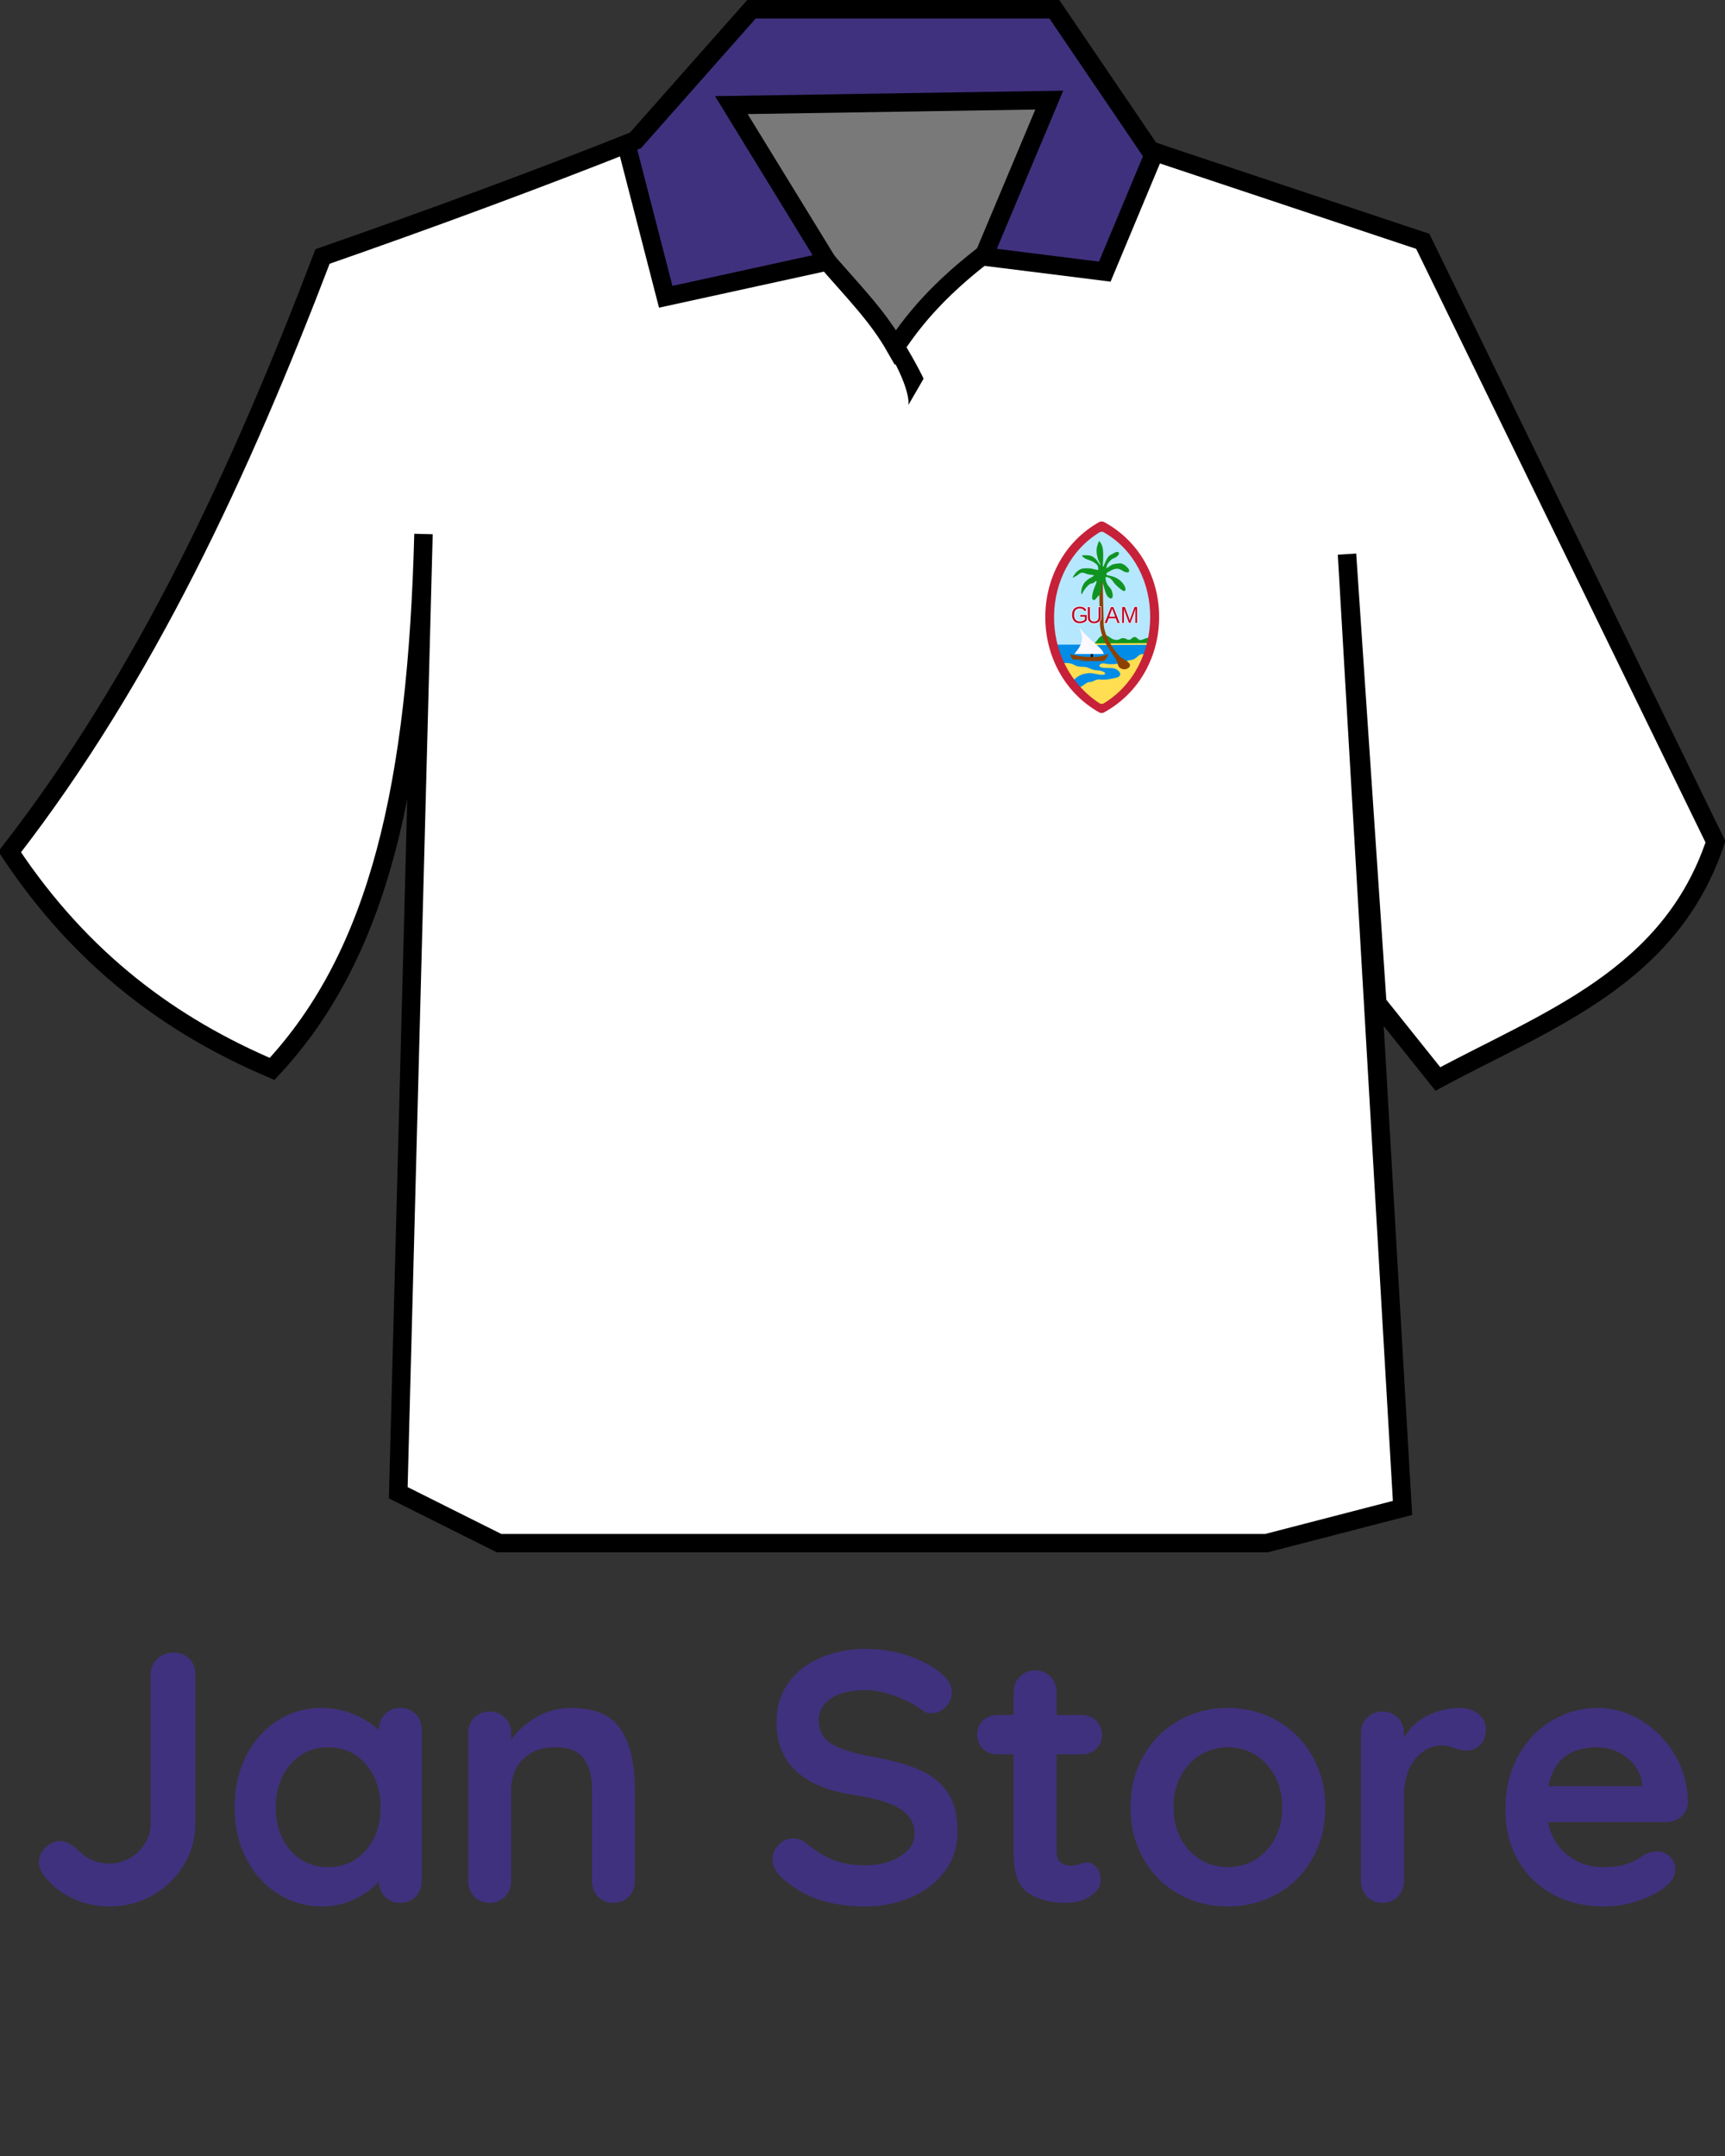 <svg xmlns="http://www.w3.org/2000/svg" xmlns:xlink="http://www.w3.org/1999/xlink" width="400" zoomAndPan="magnify" viewBox="0 0 300 375" height="500" preserveAspectRatio="xMidYMid meet" version="1.0"><rect x="0" y="0" width="300" height="375" fill="#333333" stroke="none"/><defs><g/><clipPath id="ad27496bdc"><path d="M 0 0 L 300 0 L 300 270 L 0 270 Z M 0 0 " clip-rule="nonzero"/></clipPath></defs><path fill="#ffffff" d="M 110.508 24.422 C 93.547 31.148 75.395 37.879 56.094 44.605 C 41.801 82.012 25.277 117.742 1.68 148.164 C 14.309 167.203 30.02 178.543 47.316 185.906 C 65.996 165.898 72.508 136.266 73.645 92.875 L 69.258 259.617 L 86.809 268.395 L 220.211 268.395 L 243.898 262.258 L 234.246 96.383 L 239.516 174.488 L 250.047 187.656 C 269.062 177.418 290.441 170.02 298.32 146.406 L 247.418 41.969 L 200.02 26.172 L 183.344 1.602 L 130.691 1.602 L 110.508 24.418 Z M 110.508 24.422 " fill-opacity="1" fill-rule="evenodd"/><g clip-path="url(#ad27496bdc)"><path stroke-linecap="butt" transform="matrix(1.069, 0, 0, 1.069, 0.078, 0)" fill="none" stroke-linejoin="miter" d="M 103.309 22.847 C 87.442 29.14 70.46 35.436 52.404 41.729 C 39.033 76.723 23.575 110.15 1.499 138.61 C 13.313 156.422 28.011 167.03 44.193 173.919 C 61.668 155.201 67.76 127.479 68.823 86.886 L 64.719 242.877 L 81.138 251.088 L 205.939 251.088 L 228.099 245.347 L 219.069 90.168 L 223.999 163.237 L 233.851 175.556 C 251.64 165.978 271.641 159.056 279.011 136.966 L 231.391 39.263 L 187.049 24.484 L 171.449 1.498 L 122.191 1.498 L 103.309 22.843 Z M 103.309 22.847 " stroke="#000000" stroke-width="3" stroke-opacity="1" stroke-miterlimit="4"/></g><path stroke-linecap="butt" transform="matrix(1.069, 0, 0, 1.069, 0.078, 0)" fill-opacity="1" fill="#797979" fill-rule="evenodd" stroke-linejoin="miter" d="M 117.269 17.018 C 129.771 41.006 139.59 45.95 145.601 56.508 C 152.519 45.976 161.911 39.409 177.869 29.29 C 182.35 26.447 159.908 10.448 163.241 6.424 " stroke="#000000" stroke-width="3" stroke-opacity="1" stroke-miterlimit="4"/><path stroke-linecap="butt" transform="matrix(1.069, 0, 0, 1.069, 0.078, 0)" fill-opacity="1" fill="#40317e" fill-rule="evenodd" stroke-linejoin="miter" d="M 122.199 1.509 L 103.32 22.851 C 102.831 23.048 102.312 23.249 101.818 23.446 L 108.232 48.289 L 134.51 42.541 L 118.91 17.102 L 170.63 16.288 L 159.948 41.726 L 179.66 44.196 L 187.791 24.725 L 187.038 24.477 L 171.449 1.509 Z M 122.199 1.509 " stroke="#000000" stroke-width="3" stroke-opacity="1" stroke-miterlimit="4"/><path fill="#b5e7ff" d="M 191.203 122.762 C 191.41 122.883 191.742 122.875 191.93 122.773 C 203.859 116.254 203.863 98.379 191.949 91.953 C 191.727 91.832 191.402 91.84 191.184 91.961 C 179.562 98.492 179.531 116.164 191.203 122.762 Z M 191.203 122.762 " fill-opacity="1" fill-rule="evenodd"/><path fill="#008ce7" d="M 191.203 123.086 C 191.387 123.238 191.762 123.227 191.93 123.094 C 200.719 116.336 200.77 112.121 200.383 112.121 L 182.984 112.133 C 182.719 112.133 183.141 116.41 191.203 123.086 Z M 191.203 123.086 " fill-opacity="1" fill-rule="evenodd"/><path fill="#ffde52" d="M 184.363 115.469 C 185.117 115.27 186.027 115.215 186.77 115.625 C 187.43 115.977 187.812 115.977 188.523 115.984 C 189.266 115.996 189.852 116.555 190.656 116.578 C 192.137 116.617 192.758 117.371 191.609 117.375 C 191.062 117.375 189.898 117 189.336 117.082 C 188.16 117.203 187.41 117.473 186.305 118.738 L 187.586 119.637 C 188.691 119.176 188.879 118.652 189.488 118.633 C 190.184 118.609 190.418 118.168 191.215 118.168 C 192.125 118.34 193.359 118.055 194.078 117.887 C 195.359 117.582 194.75 116.664 193.977 116.328 C 193.348 116.055 192.172 116.32 191.445 116.047 C 190.895 115.828 191.348 115.473 191.645 115.395 C 191.941 115.34 192.262 115.441 192.637 115.504 C 193.301 115.562 194.137 115.496 194.719 115.402 C 195.93 115.211 195.875 114.848 196.461 114.836 C 196.883 114.816 197.207 114.684 197.496 114.473 C 197.836 114.238 198.191 113.758 198.602 113.777 L 199.707 113.824 L 198.152 117.418 L 193.758 122.012 L 191.484 122.898 L 186.48 119.555 L 183.961 115.578 Z M 184.363 115.469 " fill-opacity="1" fill-rule="evenodd"/><path fill="#109421" d="M 190.109 111.98 L 200.152 111.93 L 200.328 111.016 C 200.328 111.016 199.973 110.961 199.684 110.945 C 199.32 110.922 198.703 111.332 198.289 111.328 C 197.996 111.328 197.66 110.789 197.367 110.797 C 196.855 110.793 196.812 111.266 196.328 111.281 C 195.938 111.266 195.773 110.961 195.27 110.992 C 194.742 111.023 194.781 111.324 194.113 111.305 C 193.23 111.281 192.875 110.496 192.172 110.488 C 190.992 110.473 190.953 111.641 190.109 111.98 Z M 190.109 111.98 " fill-opacity="1" fill-rule="evenodd"/><path fill="#ffde52" d="M 190.109 112.199 L 200.449 112.145 L 200.449 111.855 L 189.875 111.91 Z M 190.109 112.199 " fill-opacity="1" fill-rule="evenodd"/><path fill="#8c4200" d="M 194.359 115.387 C 194.516 116.016 194.688 116.23 195.328 116.391 C 195.961 116.551 196.93 115.914 196.328 115.301 C 195.754 114.73 195.156 114.586 194.641 114.07 C 193.562 112.977 191.938 110.293 191.934 108.402 C 191.934 106.773 191.781 103.438 191.781 100.277 C 191.781 100.074 191.18 100.852 191.18 101.062 C 191.207 103.848 191.203 105.957 191.312 108.766 C 191.484 110.82 192.441 112.207 193.277 113.453 C 193.652 114.051 194.195 114.695 194.359 115.387 Z M 194.359 115.387 " fill-opacity="1" fill-rule="evenodd"/><path fill="#109421" d="M 186.59 100.383 C 186.457 100.645 186.902 100.305 187.004 100.266 C 187.582 100.055 187.809 99.305 188.805 99.754 C 189.594 100.102 190.645 99.902 190.094 100.254 C 189.414 100.672 188.059 101.137 188.031 103.211 C 188.145 103.414 188.152 103.383 188.246 103.164 C 188.453 102.68 189.434 101.367 189.922 101.477 C 190.117 101.527 190.691 100.883 190.707 101.07 C 190.758 101.586 189.926 102.633 189.934 104.039 C 189.938 104.363 190.324 104.469 190.512 104.238 C 190.699 104.039 190.805 103.828 191.133 103.562 C 191.707 103.078 191.551 101.016 191.617 101.109 C 192.027 101.656 192.09 103.188 192.699 103.816 C 193.207 104.34 193.617 104.09 193.504 103.363 C 193.285 101.906 192.617 102.324 192.297 100.82 C 192.23 100.527 192.215 100.262 192.594 100.387 C 193.055 100.523 193.328 100.742 193.672 101.277 C 194.016 101.789 194.66 102.277 195.035 102.578 C 195.684 103.09 195.914 102.641 195.602 101.984 C 195.258 101.242 194.484 100.629 193.777 100.359 C 193.246 100.172 193.055 100.152 192.582 100.059 C 192.453 100.031 192.32 99.754 192.551 99.605 C 193.047 99.293 193.645 98.938 194.25 98.922 C 194.832 98.906 195.293 99.383 195.699 99.504 C 196.516 99.723 196.512 99.191 196.152 98.797 C 195.859 98.465 195.234 97.91 194.652 97.98 C 193.477 98.129 193.551 98.098 192.832 98.59 C 192.566 98.746 192.273 98.926 192.383 98.73 C 192.645 98.242 192.398 98.328 192.809 97.832 C 193.125 97.469 193.355 97.207 193.672 97.117 C 193.969 97.043 194.363 96.719 194.484 96.555 C 194.777 96.137 194.523 95.898 194.074 96.039 C 193.68 96.148 193.469 96.418 193.199 96.492 C 192.566 96.695 192.059 98.184 191.977 98.395 C 191.879 98.645 191.766 98.52 191.789 98.309 C 191.879 97.258 191.965 95.5 191.605 94.777 C 191.062 93.711 191.109 94.207 190.902 94.715 C 190.59 95.52 190.699 96.266 190.895 97.055 C 190.98 97.449 191.305 97.898 191.359 98.207 C 191.402 98.449 191.223 98.129 191.121 97.984 C 190.777 97.449 190.527 97.086 189.973 96.793 C 189.594 96.547 188.57 96.516 188.215 96.625 C 188.062 96.676 188.387 96.902 188.523 97.012 C 188.895 97.316 189.602 97.41 190.078 97.711 C 190.484 97.969 190.797 98.137 190.93 98.492 C 190.988 98.754 191.07 99.148 190.902 99.137 C 190.457 99.113 189.766 98.715 188.348 98.879 C 187.621 98.98 186.992 99.617 186.59 100.383 Z M 186.59 100.383 " fill-opacity="1" fill-rule="evenodd"/><path fill="#000000" d="M 189.684 113.719 L 190.098 113.719 L 190.098 114.426 L 189.684 114.426 Z M 189.684 113.719 " fill-opacity="1" fill-rule="evenodd"/><path fill="#fdf9ff" d="M 187.641 109.023 C 189.273 111.344 191.891 112.699 191.941 113.754 C 190.289 113.746 188.496 113.754 186.84 113.75 C 188.012 112.301 188.727 111.324 187.641 109.023 Z M 187.641 109.023 " fill-opacity="1" fill-rule="evenodd"/><path fill="#8c4200" d="M 186.152 113.809 C 188.371 114.316 191.02 114.598 192.715 113.734 C 192.727 114.246 192.164 114.977 191.703 114.977 L 187.445 114.977 C 187.938 114.902 188.219 114.746 189.023 114.703 L 186.762 114.734 C 186.516 114.742 186.07 114.055 186.152 113.809 Z M 186.152 113.809 " fill-opacity="1" fill-rule="evenodd"/><path fill="#c62139" d="M 191.188 123.926 C 191.41 124.055 191.77 124.047 191.969 123.934 C 204.789 116.926 204.797 97.699 191.988 90.789 C 191.75 90.66 191.402 90.668 191.168 90.801 C 178.676 97.824 178.641 116.832 191.188 123.926 Z M 191.25 122.344 C 191.445 122.453 191.758 122.449 191.934 122.352 C 202.664 115.863 202.797 98.723 191.949 92.578 C 191.742 92.422 191.438 92.473 191.234 92.586 C 180.957 98.832 180.383 115.266 191.25 122.344 Z M 191.25 122.344 " fill-opacity="1" fill-rule="evenodd"/><g fill="#000000" fill-opacity="1"><g transform="translate(186.234, 108.352)"><g><path d="M 0.203 -1.406 C 0.203 -1.852 0.316 -2.203 0.547 -2.453 C 0.785 -2.703 1.117 -2.828 1.547 -2.828 C 1.848 -2.828 2.094 -2.773 2.281 -2.672 C 2.469 -2.566 2.609 -2.398 2.703 -2.172 L 2.359 -2.062 C 2.285 -2.219 2.18 -2.332 2.047 -2.406 C 1.91 -2.477 1.738 -2.516 1.531 -2.516 C 1.219 -2.516 0.977 -2.414 0.812 -2.219 C 0.656 -2.031 0.578 -1.758 0.578 -1.406 C 0.578 -1.051 0.66 -0.77 0.828 -0.562 C 1.004 -0.363 1.25 -0.266 1.562 -0.266 C 1.738 -0.266 1.898 -0.289 2.047 -0.344 C 2.203 -0.406 2.332 -0.484 2.438 -0.578 L 2.438 -1.078 L 1.625 -1.078 L 1.625 -1.391 L 2.766 -1.391 L 2.766 -0.438 C 2.617 -0.281 2.441 -0.16 2.234 -0.078 C 2.023 0.004 1.801 0.047 1.562 0.047 C 1.281 0.047 1.035 -0.008 0.828 -0.125 C 0.617 -0.25 0.461 -0.422 0.359 -0.641 C 0.254 -0.859 0.203 -1.113 0.203 -1.406 Z M 0.203 -1.406 "/></g></g></g><g fill="#000000" fill-opacity="1"><g transform="translate(188.882, 108.364)"><g><path d="M 1.406 0.047 C 1.188 0.047 0.992 0.004 0.828 -0.078 C 0.66 -0.16 0.531 -0.281 0.438 -0.438 C 0.344 -0.602 0.297 -0.797 0.297 -1.016 L 0.297 -2.781 L 0.672 -2.781 L 0.672 -1.047 C 0.672 -0.785 0.734 -0.586 0.859 -0.453 C 0.984 -0.328 1.164 -0.266 1.406 -0.266 C 1.645 -0.266 1.832 -0.332 1.969 -0.469 C 2.102 -0.602 2.172 -0.801 2.172 -1.062 L 2.172 -2.781 L 2.547 -2.781 L 2.547 -1.047 C 2.547 -0.816 2.5 -0.617 2.406 -0.453 C 2.312 -0.297 2.176 -0.172 2 -0.078 C 1.832 0.004 1.633 0.047 1.406 0.047 Z M 1.406 0.047 "/></g></g></g><g fill="#000000" fill-opacity="1"><g transform="translate(192.107, 108.364)"><g><path d="M 2.25 0 L 1.938 -0.812 L 0.703 -0.812 L 0.391 0 L 0 0 L 1.109 -2.781 L 1.531 -2.781 L 2.625 0 Z M 1.312 -2.5 L 1.297 -2.438 C 1.266 -2.332 1.219 -2.195 1.156 -2.031 L 0.812 -1.109 L 1.828 -1.109 L 1.484 -2.031 C 1.441 -2.113 1.406 -2.211 1.375 -2.328 Z M 1.312 -2.5 "/></g></g></g><g fill="#000000" fill-opacity="1"><g transform="translate(194.824, 108.352)"><g><path d="M 2.625 0 L 2.625 -1.859 C 2.625 -2.066 2.629 -2.266 2.641 -2.453 C 2.578 -2.211 2.52 -2.023 2.469 -1.891 L 1.781 0 L 1.516 0 L 0.812 -1.891 L 0.703 -2.234 L 0.641 -2.453 L 0.641 -2.234 L 0.656 -1.859 L 0.656 0 L 0.328 0 L 0.328 -2.781 L 0.812 -2.781 L 1.531 -0.859 C 1.551 -0.773 1.57 -0.688 1.594 -0.594 C 1.625 -0.508 1.641 -0.445 1.641 -0.406 C 1.648 -0.457 1.672 -0.535 1.703 -0.641 C 1.742 -0.754 1.77 -0.828 1.781 -0.859 L 2.484 -2.781 L 2.953 -2.781 L 2.953 0 Z M 2.625 0 "/></g></g></g><g fill="#000000" fill-opacity="1"><g transform="translate(186.234, 108.352)"><g><path d="M 0.203 -1.406 C 0.203 -1.852 0.316 -2.203 0.547 -2.453 C 0.785 -2.703 1.117 -2.828 1.547 -2.828 C 1.848 -2.828 2.094 -2.773 2.281 -2.672 C 2.469 -2.566 2.609 -2.398 2.703 -2.172 L 2.359 -2.062 C 2.285 -2.219 2.18 -2.332 2.047 -2.406 C 1.91 -2.477 1.738 -2.516 1.531 -2.516 C 1.219 -2.516 0.977 -2.414 0.812 -2.219 C 0.656 -2.031 0.578 -1.758 0.578 -1.406 C 0.578 -1.051 0.66 -0.77 0.828 -0.562 C 1.004 -0.363 1.25 -0.266 1.562 -0.266 C 1.738 -0.266 1.898 -0.289 2.047 -0.344 C 2.203 -0.406 2.332 -0.484 2.438 -0.578 L 2.438 -1.078 L 1.625 -1.078 L 1.625 -1.391 L 2.766 -1.391 L 2.766 -0.438 C 2.617 -0.281 2.441 -0.16 2.234 -0.078 C 2.023 0.004 1.801 0.047 1.562 0.047 C 1.281 0.047 1.035 -0.008 0.828 -0.125 C 0.617 -0.25 0.461 -0.422 0.359 -0.641 C 0.254 -0.859 0.203 -1.113 0.203 -1.406 Z M 0.203 -1.406 "/></g></g></g><path stroke-linecap="round" transform="matrix(0.74, 0, 0, 0.76, 132.56, 76.408)" fill="none" stroke-linejoin="round" d="M 72.816 40.185 C 72.816 39.589 72.975 39.132 73.291 38.803 C 73.613 38.479 74.057 38.314 74.638 38.314 C 75.039 38.314 75.372 38.386 75.625 38.52 C 75.873 38.659 76.068 38.88 76.206 39.178 L 75.736 39.322 C 75.63 39.111 75.488 38.962 75.303 38.864 C 75.123 38.772 74.896 38.72 74.622 38.72 C 74.199 38.72 73.877 38.849 73.656 39.106 C 73.429 39.363 73.318 39.723 73.318 40.185 C 73.318 40.648 73.439 41.013 73.677 41.28 C 73.909 41.547 74.242 41.681 74.659 41.681 C 74.896 41.681 75.118 41.645 75.329 41.573 C 75.535 41.501 75.704 41.398 75.831 41.275 L 75.831 40.617 L 74.738 40.617 L 74.738 40.201 L 76.285 40.201 L 76.285 41.46 C 76.095 41.66 75.857 41.815 75.572 41.923 C 75.292 42.03 74.986 42.082 74.659 42.082 C 74.279 42.082 73.946 42.005 73.671 41.856 C 73.392 41.702 73.18 41.48 73.033 41.198 C 72.89 40.91 72.816 40.571 72.816 40.185 Z M 72.816 40.185 " stroke="#ffffff" stroke-width="0.256" stroke-opacity="1" stroke-miterlimit="4"/><g fill="#000000" fill-opacity="1"><g transform="translate(188.882, 108.364)"><g><path d="M 1.406 0.047 C 1.188 0.047 0.992 0.004 0.828 -0.078 C 0.66 -0.16 0.531 -0.281 0.438 -0.438 C 0.344 -0.602 0.297 -0.797 0.297 -1.016 L 0.297 -2.781 L 0.672 -2.781 L 0.672 -1.047 C 0.672 -0.785 0.734 -0.586 0.859 -0.453 C 0.984 -0.328 1.164 -0.266 1.406 -0.266 C 1.645 -0.266 1.832 -0.332 1.969 -0.469 C 2.102 -0.602 2.172 -0.801 2.172 -1.062 L 2.172 -2.781 L 2.547 -2.781 L 2.547 -1.047 C 2.547 -0.816 2.5 -0.617 2.406 -0.453 C 2.312 -0.297 2.176 -0.172 2 -0.078 C 1.832 0.004 1.633 0.047 1.406 0.047 Z M 1.406 0.047 "/></g></g></g><path stroke-linecap="round" transform="matrix(0.74, 0, 0, 0.76, 132.56, 76.408)" fill="none" stroke-linejoin="round" d="M 78.022 42.097 C 77.726 42.097 77.462 42.046 77.241 41.933 C 77.014 41.825 76.845 41.666 76.718 41.46 C 76.596 41.254 76.533 41.002 76.533 40.715 L 76.533 38.386 L 77.029 38.386 L 77.029 40.674 C 77.029 41.008 77.114 41.265 77.288 41.434 C 77.457 41.609 77.7 41.696 78.022 41.696 C 78.349 41.696 78.608 41.609 78.788 41.429 C 78.972 41.249 79.062 40.987 79.062 40.643 L 79.062 38.386 L 79.558 38.386 L 79.558 40.668 C 79.558 40.967 79.495 41.224 79.368 41.434 C 79.242 41.65 79.067 41.815 78.835 41.928 C 78.608 42.041 78.333 42.097 78.022 42.097 Z M 78.022 42.097 " stroke="#ffffff" stroke-width="0.256" stroke-opacity="1" stroke-miterlimit="4"/><g fill="#000000" fill-opacity="1"><g transform="translate(192.107, 108.364)"><g><path d="M 2.25 0 L 1.938 -0.812 L 0.703 -0.812 L 0.391 0 L 0 0 L 1.109 -2.781 L 1.531 -2.781 L 2.625 0 Z M 1.312 -2.5 L 1.297 -2.438 C 1.266 -2.332 1.219 -2.195 1.156 -2.031 L 0.812 -1.109 L 1.828 -1.109 L 1.484 -2.031 C 1.441 -2.113 1.406 -2.211 1.375 -2.328 Z M 1.312 -2.5 "/></g></g></g><path stroke-linecap="round" transform="matrix(0.74, 0, 0, 0.76, 132.56, 76.408)" fill="none" stroke-linejoin="round" d="M 83.518 42.046 L 83.096 40.977 L 81.427 40.977 L 81.01 42.046 L 80.493 42.046 L 81.987 38.386 L 82.552 38.386 L 84.02 42.046 Z M 82.262 38.762 L 82.241 38.834 C 82.198 38.977 82.135 39.162 82.05 39.389 L 81.581 40.591 L 82.948 40.591 L 82.478 39.383 C 82.431 39.26 82.383 39.127 82.336 38.977 Z M 82.262 38.762 " stroke="#ffffff" stroke-width="0.256" stroke-opacity="1" stroke-miterlimit="4"/><g fill="#000000" fill-opacity="1"><g transform="translate(194.824, 108.352)"><g><path d="M 2.625 0 L 2.625 -1.859 C 2.625 -2.066 2.629 -2.266 2.641 -2.453 C 2.578 -2.211 2.52 -2.023 2.469 -1.891 L 1.781 0 L 1.516 0 L 0.812 -1.891 L 0.703 -2.234 L 0.641 -2.453 L 0.641 -2.234 L 0.656 -1.859 L 0.656 0 L 0.328 0 L 0.328 -2.781 L 0.812 -2.781 L 1.531 -0.859 C 1.551 -0.773 1.57 -0.688 1.594 -0.594 C 1.625 -0.508 1.641 -0.445 1.641 -0.406 C 1.648 -0.457 1.672 -0.535 1.703 -0.641 C 1.742 -0.754 1.77 -0.828 1.781 -0.859 L 2.484 -2.781 L 2.953 -2.781 L 2.953 0 Z M 2.625 0 "/></g></g></g><path stroke-linecap="round" transform="matrix(0.74, 0, 0, 0.76, 132.56, 76.408)" fill="none" stroke-linejoin="round" d="M 87.705 42.03 L 87.705 39.589 C 87.705 39.322 87.71 39.06 87.726 38.808 C 87.642 39.121 87.568 39.363 87.499 39.538 L 86.554 42.03 L 86.206 42.03 L 85.245 39.538 L 85.102 39.096 L 85.018 38.808 L 85.023 39.101 L 85.034 39.589 L 85.034 42.03 L 84.595 42.03 L 84.595 38.371 L 85.245 38.371 L 86.216 40.91 C 86.253 41.013 86.285 41.121 86.316 41.239 C 86.353 41.352 86.375 41.439 86.38 41.491 C 86.396 41.424 86.427 41.316 86.47 41.177 C 86.512 41.033 86.544 40.946 86.559 40.91 L 87.515 38.371 L 88.154 38.371 L 88.154 42.03 Z M 87.705 42.03 " stroke="#ffffff" stroke-width="0.256" stroke-opacity="1" stroke-miterlimit="4"/><g fill="#bd0728" fill-opacity="1"><g transform="translate(186.234, 108.352)"><g><path d="M 0.203 -1.406 C 0.203 -1.852 0.316 -2.203 0.547 -2.453 C 0.785 -2.703 1.117 -2.828 1.547 -2.828 C 1.848 -2.828 2.094 -2.773 2.281 -2.672 C 2.469 -2.566 2.609 -2.398 2.703 -2.172 L 2.359 -2.062 C 2.285 -2.219 2.18 -2.332 2.047 -2.406 C 1.91 -2.477 1.738 -2.516 1.531 -2.516 C 1.219 -2.516 0.977 -2.414 0.812 -2.219 C 0.656 -2.031 0.578 -1.758 0.578 -1.406 C 0.578 -1.051 0.66 -0.77 0.828 -0.562 C 1.004 -0.363 1.25 -0.266 1.562 -0.266 C 1.738 -0.266 1.898 -0.289 2.047 -0.344 C 2.203 -0.406 2.332 -0.484 2.438 -0.578 L 2.438 -1.078 L 1.625 -1.078 L 1.625 -1.391 L 2.766 -1.391 L 2.766 -0.438 C 2.617 -0.281 2.441 -0.16 2.234 -0.078 C 2.023 0.004 1.801 0.047 1.562 0.047 C 1.281 0.047 1.035 -0.008 0.828 -0.125 C 0.617 -0.25 0.461 -0.422 0.359 -0.641 C 0.254 -0.859 0.203 -1.113 0.203 -1.406 Z M 0.203 -1.406 "/></g></g></g><g fill="#bd0728" fill-opacity="1"><g transform="translate(188.882, 108.364)"><g><path d="M 1.406 0.047 C 1.188 0.047 0.992 0.004 0.828 -0.078 C 0.66 -0.16 0.531 -0.281 0.438 -0.438 C 0.344 -0.602 0.297 -0.797 0.297 -1.016 L 0.297 -2.781 L 0.672 -2.781 L 0.672 -1.047 C 0.672 -0.785 0.734 -0.586 0.859 -0.453 C 0.984 -0.328 1.164 -0.266 1.406 -0.266 C 1.645 -0.266 1.832 -0.332 1.969 -0.469 C 2.102 -0.602 2.172 -0.801 2.172 -1.062 L 2.172 -2.781 L 2.547 -2.781 L 2.547 -1.047 C 2.547 -0.816 2.5 -0.617 2.406 -0.453 C 2.312 -0.297 2.176 -0.172 2 -0.078 C 1.832 0.004 1.633 0.047 1.406 0.047 Z M 1.406 0.047 "/></g></g></g><g fill="#bd0728" fill-opacity="1"><g transform="translate(192.107, 108.364)"><g><path d="M 2.25 0 L 1.938 -0.812 L 0.703 -0.812 L 0.391 0 L 0 0 L 1.109 -2.781 L 1.531 -2.781 L 2.625 0 Z M 1.312 -2.5 L 1.297 -2.438 C 1.266 -2.332 1.219 -2.195 1.156 -2.031 L 0.812 -1.109 L 1.828 -1.109 L 1.484 -2.031 C 1.441 -2.113 1.406 -2.211 1.375 -2.328 Z M 1.312 -2.5 "/></g></g></g><g fill="#bd0728" fill-opacity="1"><g transform="translate(194.824, 108.352)"><g><path d="M 2.625 0 L 2.625 -1.859 C 2.625 -2.066 2.629 -2.266 2.641 -2.453 C 2.578 -2.211 2.52 -2.023 2.469 -1.891 L 1.781 0 L 1.516 0 L 0.812 -1.891 L 0.703 -2.234 L 0.641 -2.453 L 0.641 -2.234 L 0.656 -1.859 L 0.656 0 L 0.328 0 L 0.328 -2.781 L 0.812 -2.781 L 1.531 -0.859 C 1.551 -0.773 1.57 -0.688 1.594 -0.594 C 1.625 -0.508 1.641 -0.445 1.641 -0.406 C 1.648 -0.457 1.672 -0.535 1.703 -0.641 C 1.742 -0.754 1.77 -0.828 1.781 -0.859 L 2.484 -2.781 L 2.953 -2.781 L 2.953 0 Z M 2.625 0 "/></g></g></g><path fill="#000000" d="M 153.555 59.488 C 158.684 67.805 157.969 70.457 157.969 70.457 L 160.629 65.859 C 160.629 65.859 158.684 61.789 155.852 57.543 C 153.02 53.297 153.727 59.312 153.555 59.488 Z M 153.555 59.488 " fill-opacity="1" fill-rule="evenodd"/><g fill="#40317e" fill-opacity="1"><g transform="translate(4.293, 330.971)"><g><path d="M 14.812 0.625 C 12.445 0.625 10.25 0.141 8.219 -0.828 C 6.188 -1.805 4.523 -3.172 3.234 -4.922 C 2.734 -5.66 2.484 -6.383 2.484 -7.094 C 2.484 -8.094 2.879 -8.953 3.672 -9.672 C 4.461 -10.398 5.27 -10.766 6.094 -10.766 C 7.176 -10.766 8.336 -10.141 9.578 -8.891 C 10.367 -8.148 11.176 -7.625 12 -7.312 C 12.832 -7 13.77 -6.844 14.812 -6.844 C 16.008 -6.844 17.156 -7.148 18.25 -7.766 C 19.352 -8.391 20.238 -9.234 20.906 -10.297 C 21.57 -11.359 21.906 -12.469 21.906 -13.625 L 21.906 -39.75 C 21.906 -40.832 22.297 -41.734 23.078 -42.453 C 23.867 -43.18 24.785 -43.547 25.828 -43.547 C 26.984 -43.547 27.91 -43.191 28.609 -42.484 C 29.316 -41.785 29.672 -40.875 29.672 -39.75 L 29.672 -13.625 C 29.672 -11.133 29.008 -8.789 27.688 -6.594 C 26.363 -4.395 24.562 -2.641 22.281 -1.328 C 20 -0.023 17.508 0.625 14.812 0.625 Z M 14.812 0.625 "/></g></g></g><g fill="#40317e" fill-opacity="1"><g transform="translate(38.629, 330.971)"><g><path d="M 30.984 -33.906 C 32.066 -33.906 32.957 -33.551 33.656 -32.844 C 34.363 -32.145 34.719 -31.234 34.719 -30.109 L 34.719 -3.797 C 34.719 -2.711 34.363 -1.805 33.656 -1.078 C 32.957 -0.359 32.066 0 30.984 0 C 29.91 0 29.031 -0.348 28.344 -1.047 C 27.656 -1.754 27.289 -2.648 27.25 -3.734 C 26.219 -2.523 24.816 -1.492 23.047 -0.641 C 21.285 0.203 19.43 0.625 17.484 0.625 C 14.617 0.625 12.023 -0.109 9.703 -1.578 C 7.379 -3.055 5.539 -5.102 4.188 -7.719 C 2.844 -10.332 2.172 -13.297 2.172 -16.609 C 2.172 -19.93 2.832 -22.906 4.156 -25.531 C 5.488 -28.164 7.305 -30.219 9.609 -31.688 C 11.91 -33.164 14.453 -33.906 17.234 -33.906 C 19.223 -33.906 21.086 -33.539 22.828 -32.812 C 24.578 -32.094 26.051 -31.172 27.25 -30.047 L 27.25 -30.109 C 27.25 -31.191 27.602 -32.094 28.312 -32.812 C 29.02 -33.539 29.91 -33.906 30.984 -33.906 Z M 18.422 -6.219 C 21.117 -6.219 23.316 -7.203 25.016 -9.172 C 26.711 -11.141 27.562 -13.617 27.562 -16.609 C 27.562 -19.598 26.711 -22.086 25.016 -24.078 C 23.316 -26.066 21.117 -27.062 18.422 -27.062 C 15.766 -27.062 13.582 -26.066 11.875 -24.078 C 10.176 -22.086 9.328 -19.598 9.328 -16.609 C 9.328 -13.617 10.164 -11.141 11.844 -9.172 C 13.531 -7.203 15.723 -6.219 18.422 -6.219 Z M 18.422 -6.219 "/></g></g></g><g fill="#40317e" fill-opacity="1"><g transform="translate(77.381, 330.971)"><g><path d="M 21.844 -33.906 C 26.07 -33.906 28.992 -32.648 30.609 -30.141 C 32.223 -27.629 33.031 -24.156 33.031 -19.719 L 33.031 -3.797 C 33.031 -2.711 32.676 -1.805 31.969 -1.078 C 31.27 -0.359 30.383 0 29.312 0 C 28.227 0 27.332 -0.359 26.625 -1.078 C 25.926 -1.805 25.578 -2.711 25.578 -3.797 L 25.578 -19.719 C 25.578 -22 25.098 -23.789 24.141 -25.094 C 23.18 -26.406 21.539 -27.062 19.219 -27.062 C 16.812 -27.062 14.926 -26.363 13.562 -24.969 C 12.195 -23.582 11.516 -21.832 11.516 -19.719 L 11.516 -3.797 C 11.516 -2.711 11.16 -1.805 10.453 -1.078 C 9.742 -0.359 8.852 0 7.781 0 C 6.695 0 5.801 -0.359 5.094 -1.078 C 4.395 -1.805 4.047 -2.711 4.047 -3.797 L 4.047 -29.484 C 4.047 -30.566 4.395 -31.469 5.094 -32.188 C 5.801 -32.914 6.695 -33.281 7.781 -33.281 C 8.852 -33.281 9.742 -32.914 10.453 -32.188 C 11.16 -31.469 11.516 -30.566 11.516 -29.484 L 11.516 -28.438 C 12.629 -29.926 14.086 -31.207 15.891 -32.281 C 17.703 -33.363 19.688 -33.906 21.844 -33.906 Z M 21.844 -33.906 "/></g></g></g><g fill="#40317e" fill-opacity="1"><g transform="translate(114.454, 330.971)"><g/></g></g><g fill="#40317e" fill-opacity="1"><g transform="translate(131.871, 330.971)"><g><path d="M 18.672 0.625 C 15.68 0.625 13.023 0.25 10.703 -0.5 C 8.379 -1.25 6.203 -2.516 4.172 -4.297 C 3.047 -5.285 2.484 -6.383 2.484 -7.594 C 2.484 -8.539 2.836 -9.379 3.547 -10.109 C 4.254 -10.836 5.102 -11.203 6.094 -11.203 C 6.883 -11.203 7.594 -10.953 8.219 -10.453 C 9.875 -9.086 11.488 -8.094 13.062 -7.469 C 14.645 -6.844 16.516 -6.531 18.672 -6.531 C 20.992 -6.531 22.992 -7.047 24.672 -8.078 C 26.348 -9.117 27.188 -10.41 27.188 -11.953 C 27.188 -13.816 26.359 -15.273 24.703 -16.328 C 23.047 -17.391 20.41 -18.191 16.797 -18.734 C 7.711 -20.055 3.172 -24.285 3.172 -31.422 C 3.172 -34.035 3.852 -36.305 5.219 -38.234 C 6.594 -40.16 8.461 -41.629 10.828 -42.641 C 13.191 -43.66 15.828 -44.172 18.734 -44.172 C 21.336 -44.172 23.789 -43.773 26.094 -42.984 C 28.395 -42.203 30.316 -41.164 31.859 -39.875 C 33.055 -38.926 33.656 -37.828 33.656 -36.578 C 33.656 -35.629 33.301 -34.789 32.594 -34.062 C 31.895 -33.332 31.066 -32.969 30.109 -32.969 C 29.492 -32.969 28.938 -33.156 28.438 -33.531 C 27.352 -34.406 25.848 -35.203 23.922 -35.922 C 21.992 -36.648 20.266 -37.016 18.734 -37.016 C 16.117 -37.016 14.094 -36.523 12.656 -35.547 C 11.227 -34.578 10.516 -33.305 10.516 -31.734 C 10.516 -29.953 11.25 -28.602 12.719 -27.688 C 14.195 -26.77 16.508 -26.023 19.656 -25.453 C 23.227 -24.828 26.082 -24.023 28.219 -23.047 C 30.352 -22.078 31.957 -20.75 33.031 -19.062 C 34.113 -17.383 34.656 -15.156 34.656 -12.375 C 34.656 -9.77 33.914 -7.477 32.438 -5.5 C 30.969 -3.531 29.008 -2.016 26.562 -0.953 C 24.113 0.098 21.484 0.625 18.672 0.625 Z M 18.672 0.625 "/></g></g></g><g fill="#40317e" fill-opacity="1"><g transform="translate(169.006, 330.971)"><g><path d="M 20.094 -7.031 C 20.676 -7.031 21.207 -6.75 21.688 -6.188 C 22.164 -5.625 22.406 -4.891 22.406 -3.984 C 22.406 -2.859 21.789 -1.91 20.562 -1.141 C 19.344 -0.379 17.961 0 16.422 0 C 13.848 0 11.68 -0.547 9.922 -1.641 C 8.16 -2.742 7.281 -5.078 7.281 -8.641 L 7.281 -25.828 L 4.422 -25.828 C 3.422 -25.828 2.586 -26.156 1.922 -26.812 C 1.266 -27.477 0.938 -28.312 0.938 -29.312 C 0.938 -30.258 1.266 -31.055 1.922 -31.703 C 2.586 -32.348 3.422 -32.672 4.422 -32.672 L 7.281 -32.672 L 7.281 -36.641 C 7.281 -37.723 7.641 -38.625 8.359 -39.344 C 9.086 -40.07 9.992 -40.438 11.078 -40.438 C 12.109 -40.438 12.977 -40.07 13.688 -39.344 C 14.395 -38.625 14.75 -37.723 14.75 -36.641 L 14.75 -32.672 L 19.156 -32.672 C 20.156 -32.672 20.984 -32.336 21.641 -31.672 C 22.305 -31.004 22.641 -30.176 22.641 -29.188 C 22.641 -28.227 22.305 -27.426 21.641 -26.781 C 20.984 -26.145 20.156 -25.828 19.156 -25.828 L 14.75 -25.828 L 14.75 -8.953 C 14.75 -8.086 14.973 -7.457 15.422 -7.062 C 15.879 -6.664 16.504 -6.469 17.297 -6.469 C 17.629 -6.469 18.086 -6.551 18.672 -6.719 C 19.16 -6.926 19.633 -7.031 20.094 -7.031 Z M 20.094 -7.031 "/></g></g></g><g fill="#40317e" fill-opacity="1"><g transform="translate(194.447, 330.971)"><g><path d="M 36.031 -16.609 C 36.031 -13.297 35.281 -10.32 33.781 -7.688 C 32.289 -5.051 30.25 -3.004 27.656 -1.547 C 25.062 -0.098 22.207 0.625 19.094 0.625 C 15.945 0.625 13.086 -0.098 10.516 -1.547 C 7.941 -3.004 5.906 -5.051 4.406 -7.688 C 2.914 -10.32 2.172 -13.297 2.172 -16.609 C 2.172 -19.93 2.914 -22.906 4.406 -25.531 C 5.906 -28.164 7.941 -30.219 10.516 -31.688 C 13.086 -33.164 15.945 -33.906 19.094 -33.906 C 22.207 -33.906 25.062 -33.164 27.656 -31.688 C 30.25 -30.219 32.289 -28.164 33.781 -25.531 C 35.281 -22.906 36.031 -19.93 36.031 -16.609 Z M 28.562 -16.609 C 28.562 -18.641 28.133 -20.453 27.281 -22.047 C 26.426 -23.648 25.285 -24.883 23.859 -25.75 C 22.43 -26.625 20.844 -27.062 19.094 -27.062 C 17.352 -27.062 15.766 -26.625 14.328 -25.75 C 12.898 -24.883 11.758 -23.648 10.906 -22.047 C 10.062 -20.453 9.641 -18.641 9.641 -16.609 C 9.641 -14.578 10.062 -12.77 10.906 -11.188 C 11.758 -9.613 12.898 -8.391 14.328 -7.516 C 15.766 -6.648 17.352 -6.219 19.094 -6.219 C 20.844 -6.219 22.43 -6.648 23.859 -7.516 C 25.285 -8.391 26.426 -9.613 27.281 -11.188 C 28.133 -12.77 28.562 -14.578 28.562 -16.609 Z M 28.562 -16.609 "/></g></g></g><g fill="#40317e" fill-opacity="1"><g transform="translate(232.64, 330.971)"><g><path d="M 21.344 -33.906 C 22.582 -33.906 23.629 -33.551 24.484 -32.844 C 25.336 -32.145 25.766 -31.316 25.766 -30.359 C 25.766 -29.078 25.43 -28.113 24.766 -27.469 C 24.098 -26.82 23.312 -26.5 22.406 -26.5 C 21.781 -26.5 21.07 -26.645 20.281 -26.938 C 20.156 -26.977 19.875 -27.062 19.438 -27.188 C 19.008 -27.312 18.547 -27.375 18.047 -27.375 C 16.961 -27.375 15.922 -27.039 14.922 -26.375 C 13.93 -25.719 13.113 -24.711 12.469 -23.359 C 11.832 -22.016 11.516 -20.41 11.516 -18.547 L 11.516 -3.797 C 11.516 -2.711 11.16 -1.805 10.453 -1.078 C 9.742 -0.359 8.852 0 7.781 0 C 6.695 0 5.801 -0.359 5.094 -1.078 C 4.395 -1.805 4.047 -2.711 4.047 -3.797 L 4.047 -29.484 C 4.047 -30.566 4.395 -31.469 5.094 -32.188 C 5.801 -32.914 6.695 -33.281 7.781 -33.281 C 8.852 -33.281 9.742 -32.914 10.453 -32.188 C 11.16 -31.469 11.516 -30.566 11.516 -29.484 L 11.516 -28.688 C 12.461 -30.383 13.828 -31.676 15.609 -32.562 C 17.398 -33.457 19.312 -33.906 21.344 -33.906 Z M 21.344 -33.906 "/></g></g></g><g fill="#40317e" fill-opacity="1"><g transform="translate(259.636, 330.971)"><g><path d="M 33.906 -17.422 C 33.863 -16.422 33.469 -15.609 32.719 -14.984 C 31.977 -14.367 31.109 -14.062 30.109 -14.062 L 9.578 -14.062 C 10.078 -11.613 11.219 -9.691 13 -8.297 C 14.781 -6.91 16.789 -6.219 19.031 -6.219 C 20.738 -6.219 22.066 -6.375 23.016 -6.688 C 23.973 -7 24.727 -7.332 25.281 -7.688 C 25.844 -8.039 26.227 -8.281 26.438 -8.406 C 27.188 -8.77 27.895 -8.953 28.562 -8.953 C 29.426 -8.953 30.172 -8.641 30.797 -8.016 C 31.422 -7.398 31.734 -6.676 31.734 -5.844 C 31.734 -4.727 31.148 -3.711 29.984 -2.797 C 28.828 -1.848 27.273 -1.039 25.328 -0.375 C 23.379 0.289 21.406 0.625 19.406 0.625 C 15.926 0.625 12.891 -0.098 10.297 -1.547 C 7.703 -3.004 5.695 -5.008 4.281 -7.562 C 2.875 -10.113 2.172 -12.984 2.172 -16.172 C 2.172 -19.742 2.914 -22.875 4.406 -25.562 C 5.906 -28.258 7.879 -30.32 10.328 -31.75 C 12.773 -33.188 15.391 -33.906 18.172 -33.906 C 20.91 -33.906 23.488 -33.156 25.906 -31.656 C 28.332 -30.164 30.27 -28.156 31.719 -25.625 C 33.176 -23.102 33.906 -20.367 33.906 -17.422 Z M 18.172 -27.062 C 13.359 -27.062 10.516 -24.801 9.641 -20.281 L 25.938 -20.281 L 25.938 -20.719 C 25.781 -22.457 24.93 -23.945 23.391 -25.188 C 21.859 -26.438 20.117 -27.062 18.172 -27.062 Z M 18.172 -27.062 "/></g></g></g></svg>